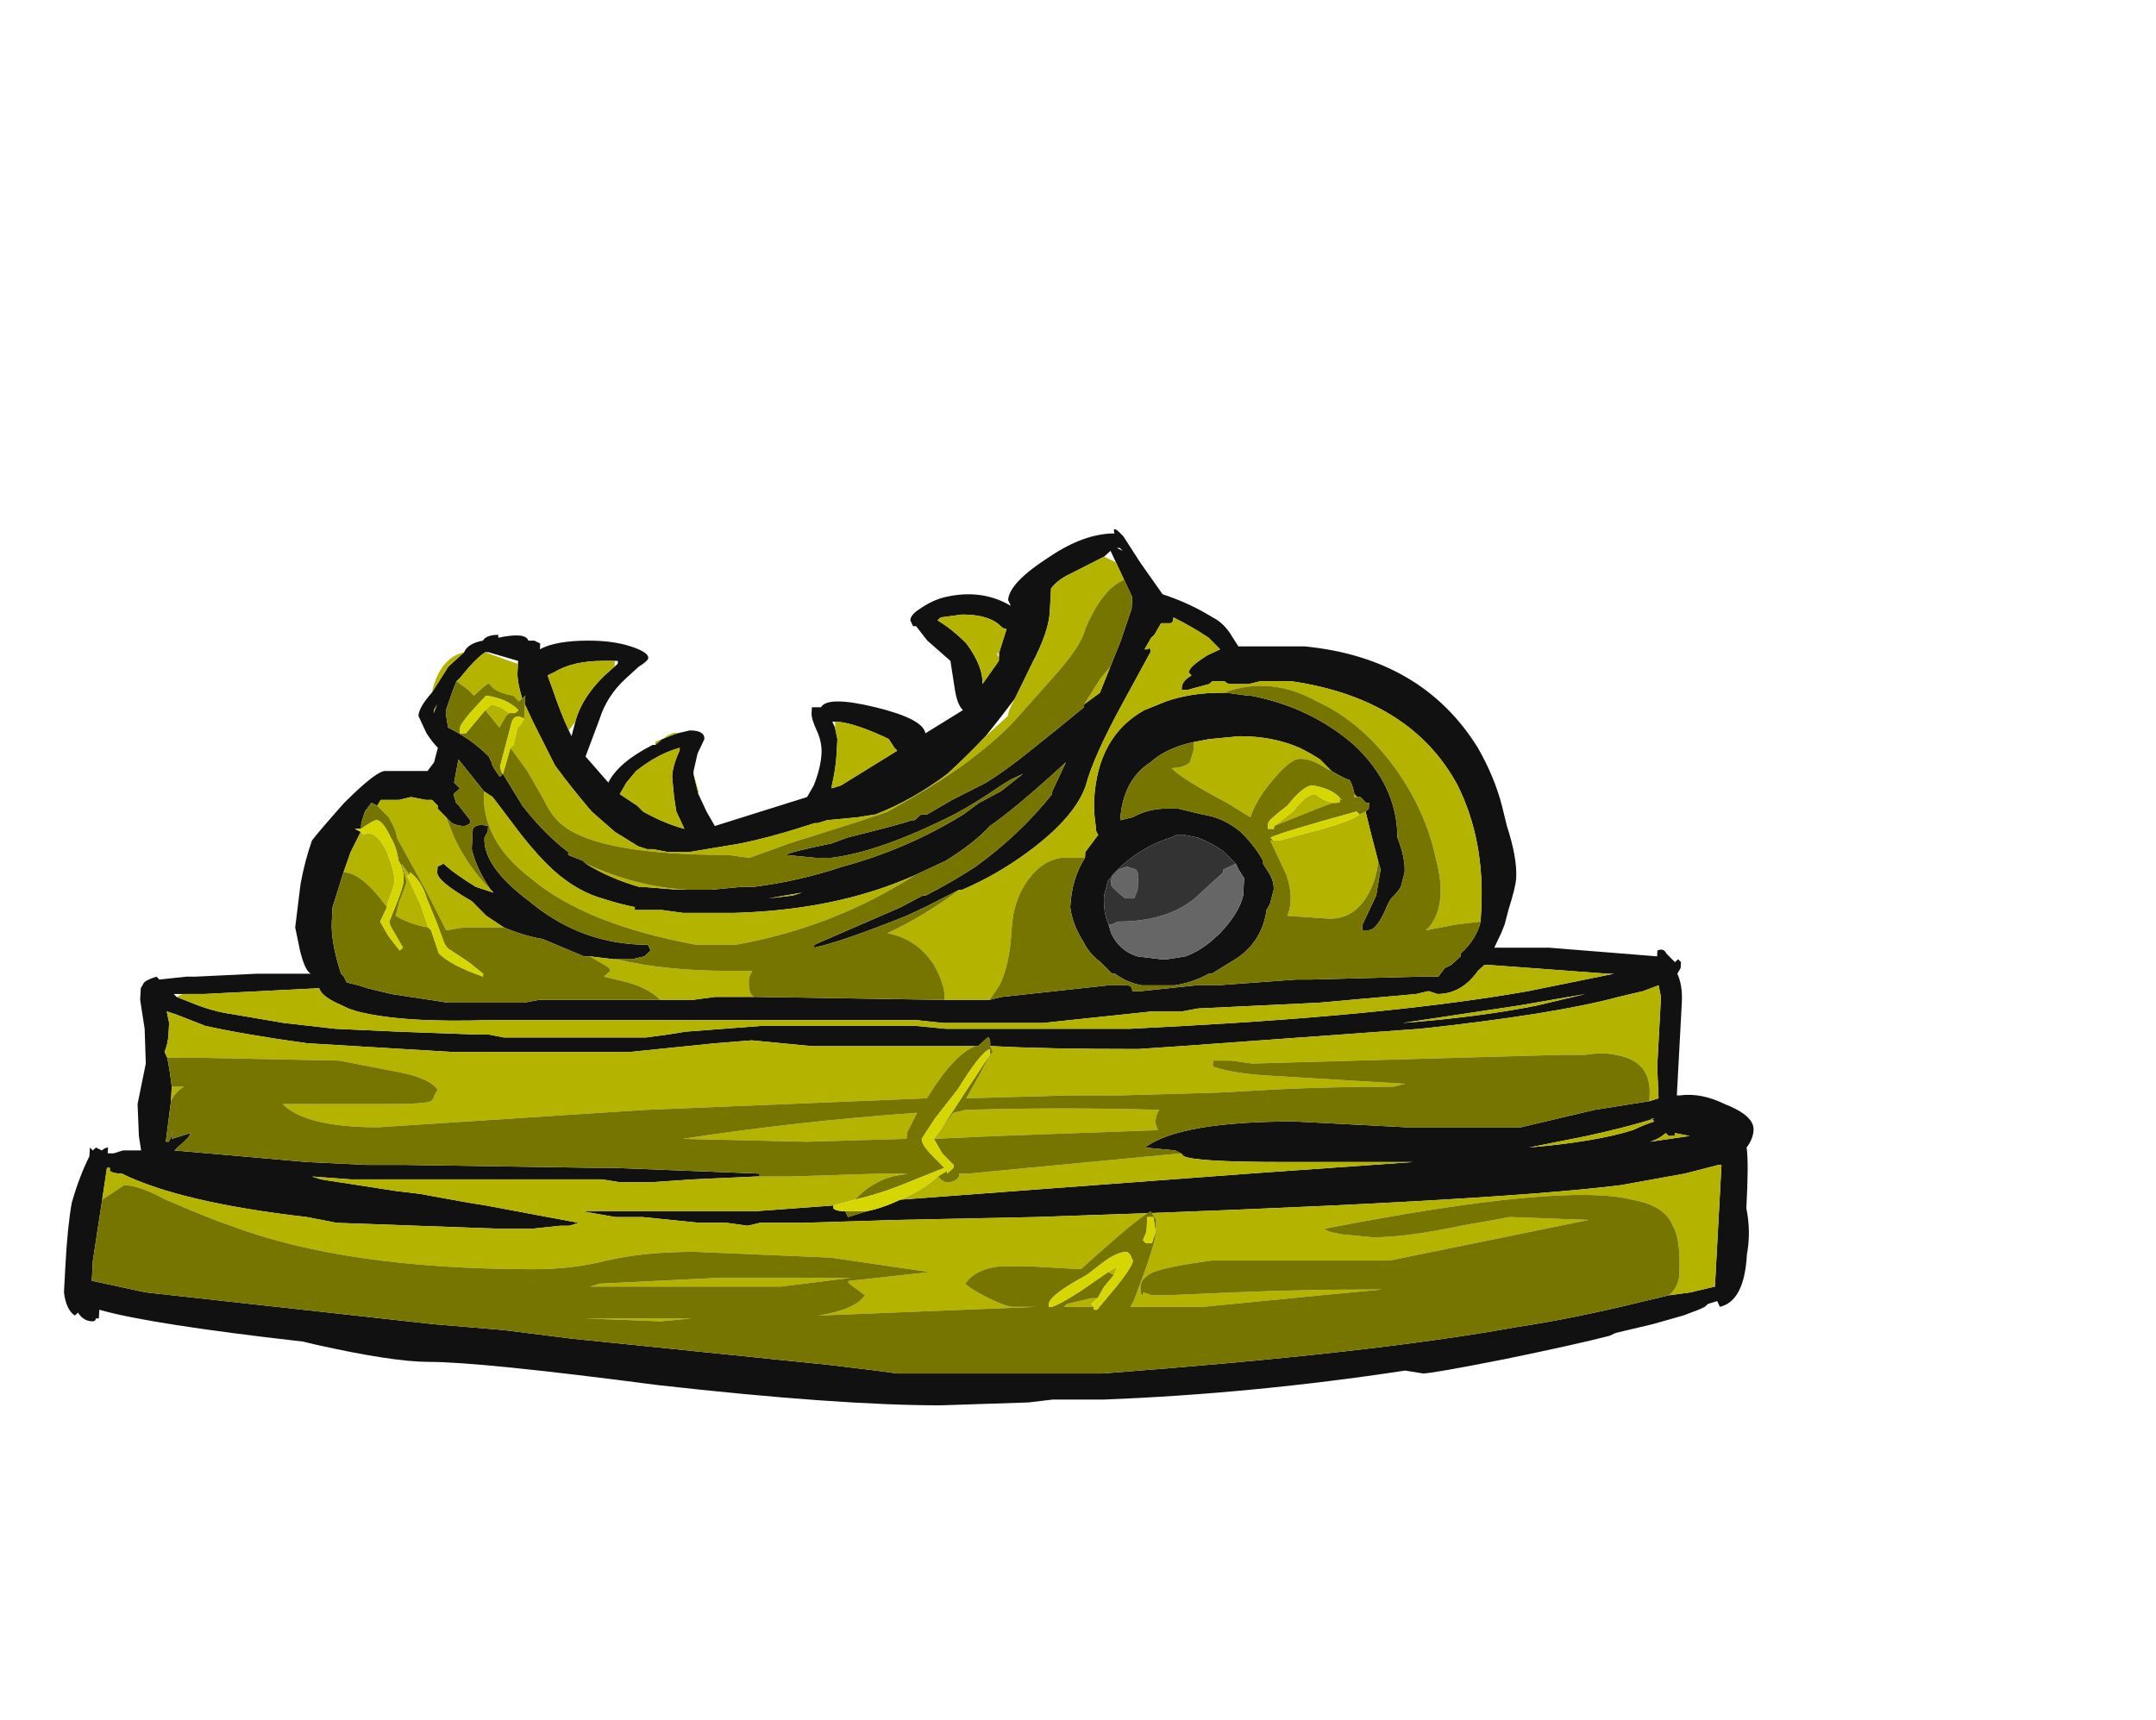 <?xml version="1.0" encoding="UTF-8" standalone="no"?>
<svg xmlns:ffdec="https://www.free-decompiler.com/flash" xmlns:xlink="http://www.w3.org/1999/xlink" ffdec:objectType="frame" height="100.6px" width="126.05px" xmlns="http://www.w3.org/2000/svg">
  <g transform="matrix(1.0, 0.0, 0.0, 1.0, 52.5, 74.2)">
    <use ffdec:characterId="42" ffdec:characterName="a_VigilFountain" height="105.7" transform="matrix(0.505, 0.0, -0.026, 0.484, -46.367, -43.173)" width="194.6" xlink:href="#sprite0"/>
  </g>
  <defs>
    <g id="sprite0" transform="matrix(1.0, 0.0, 0.0, 1.0, 96.95, 103.25)">
      <use ffdec:characterId="41" height="15.1" transform="matrix(7.0, 0.0, 0.0, 7.0, -96.95, -103.25)" width="27.8" xlink:href="#shape0"/>
    </g>
    <g id="shape0" transform="matrix(1.0, 0.0, 0.0, 1.0, 13.85, 14.75)">
      <path d="M2.9 -14.2 L2.8 -14.4 2.7 -14.3 2.15 -14.0 Q1.95 -13.9 1.85 -13.75 L1.85 -13.35 Q1.85 -13.0 1.6 -12.45 L1.35 -11.85 Q1.15 -11.55 0.9 -11.2 0.6 -10.85 0.3 -10.55 -0.25 -10.1 -0.85 -9.85 L-1.15 -9.8 -1.65 -9.75 -1.8 -9.7 -1.85 -9.7 -2.15 -9.6 Q-2.6 -9.45 -3.05 -9.35 L-3.9 -9.2 -4.25 -9.2 -4.5 -9.25 -4.6 -9.25 -4.75 -9.3 -5.15 -9.55 -5.55 -9.9 Q-5.9 -10.3 -6.2 -10.7 L-6.6 -11.45 -6.75 -11.75 -6.75 -11.9 -6.8 -11.85 Q-6.9 -12.15 -6.9 -12.3 L-6.9 -12.45 -6.9 -12.5 -7.4 -12.65 -7.45 -12.65 Q-7.6 -12.55 -7.85 -12.2 L-7.9 -12.15 -7.95 -12.0 -8.05 -11.65 -8.05 -11.6 -8.0 -11.35 Q-7.6 -11.15 -7.3 -10.85 L-7.25 -10.75 Q-7.25 -10.7 -7.1 -10.5 L-7.05 -10.55 -6.7 -10.0 Q-6.3 -9.5 -5.9 -9.2 L-5.9 -9.15 -5.65 -9.05 -5.6 -9.0 Q-5.2 -8.75 -4.7 -8.6 L-4.65 -8.6 -4.05 -8.55 -3.9 -8.55 -3.5 -8.55 -3.0 -8.6 -2.8 -8.6 Q-2.05 -8.7 -1.35 -8.95 -0.3 -9.25 0.6 -9.85 L0.85 -10.05 1.2 -10.25 1.55 -10.55 1.35 -10.45 1.2 -10.35 Q0.8 -10.05 0.45 -9.85 -0.75 -9.2 -1.55 -9.1 L-1.8 -9.1 -2.3 -9.15 Q-2.25 -9.2 -1.55 -9.35 L-1.3 -9.45 Q-0.35 -9.7 -0.25 -9.75 L-0.2 -9.75 -0.1 -9.85 0.0 -9.85 0.4 -10.1 0.95 -10.4 Q1.25 -10.6 1.65 -10.95 L2.05 -11.3 2.5 -11.7 2.5 -11.75 2.75 -11.95 2.9 -12.4 3.05 -12.85 3.2 -13.4 3.2 -13.6 3.05 -13.9 2.9 -14.2 M-3.8 -10.2 L-3.65 -9.9 -3.5 -9.65 -2.0 -10.15 -1.9 -10.35 Q-1.8 -10.65 -1.8 -10.9 -1.8 -11.1 -1.9 -11.3 -2.0 -11.5 -2.0 -11.6 L-2.0 -11.7 -1.85 -11.7 Q-1.75 -11.9 -0.95 -11.7 -0.15 -11.5 -0.1 -11.25 L0.5 -11.65 Q0.4 -11.75 0.35 -12.0 L0.25 -12.5 -0.15 -12.85 -0.35 -13.1 -0.4 -13.1 -0.45 -13.2 Q-0.45 -13.3 -0.3 -13.4 -0.1 -13.55 0.1 -13.6 0.7 -13.75 1.2 -13.45 L1.15 -13.55 Q1.15 -13.85 1.8 -14.3 2.35 -14.7 2.85 -14.7 2.8 -14.85 2.95 -14.7 L3.0 -14.65 3.3 -14.2 3.7 -13.65 Q4.15 -13.5 4.55 -13.25 4.75 -13.15 4.9 -12.9 L5.0 -12.75 6.1 -12.75 Q8.05 -12.55 9.05 -11.0 9.35 -10.5 9.5 -10.0 L9.6 -9.65 Q9.8 -9.1 9.8 -8.75 9.8 -8.6 9.7 -8.2 L9.65 -7.95 9.6 -7.8 9.5 -7.55 10.4 -7.55 12.2 -7.4 12.2 -7.5 Q12.3 -7.55 12.35 -7.45 L12.5 -7.3 12.55 -7.35 12.6 -7.3 12.6 -7.2 12.55 -7.1 Q12.65 -6.9 12.65 -6.6 L12.65 -5.0 12.7 -5.0 Q13.05 -5.05 13.45 -4.85 13.95 -4.65 13.95 -4.4 13.95 -4.25 13.85 -4.1 13.9 -3.85 13.9 -3.05 14.0 -2.65 13.95 -2.25 13.95 -1.45 13.55 -1.35 L13.5 -1.45 13.35 -1.4 13.3 -1.35 13.2 -1.3 12.95 -1.2 12.45 -1.05 11.85 -0.9 11.75 -0.85 Q11.2 -0.7 10.05 -0.45 8.85 -0.2 8.7 -0.2 L8.4 -0.25 Q5.9 0.15 3.45 0.25 L2.6 0.25 2.2 0.3 0.75 0.35 Q-0.95 0.35 -3.95 0.0 -6.9 -0.4 -7.75 -0.4 -8.35 -0.4 -9.65 -0.7 L-9.85 -0.75 Q-12.4 -1.05 -13.25 -1.3 L-13.25 -1.15 -13.3 -1.15 Q-13.3 -1.1 -13.35 -1.1 -13.5 -1.1 -13.6 -1.25 L-13.65 -1.2 Q-13.8 -1.3 -13.85 -1.6 L-13.85 -2.05 Q-13.85 -2.75 -13.8 -3.15 -13.7 -3.6 -13.55 -3.95 L-13.55 -4.1 -13.5 -4.05 -13.45 -4.1 -13.35 -4.05 Q-13.3 -4.1 -13.25 -4.1 L-13.25 -4.0 -13.15 -4.0 -13.0 -4.05 -12.7 -4.05 -12.75 -4.3 -12.8 -4.85 -12.7 -5.55 -12.75 -6.15 -12.85 -6.65 -12.85 -6.85 -12.8 -6.95 Q-12.75 -7.0 -12.6 -7.05 L-12.55 -7.0 -12.1 -7.05 -11.95 -7.05 -10.95 -7.1 -10.05 -7.1 Q-10.15 -7.15 -10.25 -7.5 L-10.35 -7.9 -10.3 -8.65 Q-10.25 -9.05 -10.15 -9.4 -10.05 -9.55 -9.65 -10.05 -9.15 -10.6 -9.0 -10.6 L-8.3 -10.6 -8.2 -10.75 -8.15 -11.0 Q-8.25 -11.1 -8.35 -11.25 L-8.5 -11.55 Q-8.5 -11.7 -8.3 -11.95 L-8.05 -12.4 -7.8 -12.65 Q-7.75 -12.8 -7.5 -12.85 -7.45 -12.95 -7.25 -12.95 L-7.25 -12.9 Q-6.8 -13.0 -6.75 -12.85 L-6.65 -12.85 -6.55 -12.8 -6.55 -12.7 Q-6.3 -12.85 -5.75 -12.85 -5.35 -12.85 -5.05 -12.75 -4.75 -12.65 -4.75 -12.55 -4.75 -12.5 -4.9 -12.4 L-5.1 -12.2 Q-5.4 -11.9 -5.5 -11.5 L-5.7 -10.85 -5.3 -10.4 Q-5.15 -10.75 -4.6 -11.05 L-4.55 -11.05 -4.55 -11.1 Q-4.35 -11.2 -4.2 -11.25 L-4.0 -11.3 Q-3.75 -11.3 -3.75 -11.15 L-3.85 -10.9 -3.9 -10.6 -3.9 -10.55 -3.8 -10.2 M2.9 -14.45 L3.0 -14.4 2.95 -14.45 2.9 -14.45 M9.25 -8.0 L9.25 -8.2 Q9.25 -9.4 8.75 -10.35 7.9 -11.85 5.9 -12.15 L5.4 -12.15 5.2 -12.1 4.9 -12.1 Q4.85 -12.1 4.8 -12.15 L4.6 -12.15 4.55 -12.1 4.2 -12.0 4.1 -12.0 4.1 -12.05 Q4.1 -12.15 4.25 -12.25 L4.2 -12.3 Q4.2 -12.4 4.5 -12.6 L4.7 -12.7 4.5 -12.9 Q4.2 -13.1 3.9 -13.25 3.9 -13.15 3.85 -13.15 L3.7 -13.15 3.6 -12.95 3.55 -12.9 3.45 -12.7 3.5 -12.7 Q3.55 -12.75 3.55 -12.65 L3.15 -11.8 Q2.7 -10.85 2.6 -10.35 2.45 -9.8 1.7 -9.2 1.2 -8.8 0.65 -8.55 L0.6 -8.55 0.05 -8.25 -0.25 -8.1 Q-1.3 -7.65 -1.75 -7.55 L-1.75 -7.6 -0.35 -8.25 0.0 -8.45 0.05 -8.45 Q0.5 -8.7 0.85 -8.95 1.55 -9.5 2.05 -10.2 L2.05 -10.25 2.25 -10.75 2.15 -10.65 Q1.45 -9.95 1.05 -9.65 0.8 -9.35 0.35 -9.05 L-0.15 -8.8 Q-1.4 -8.2 -3.1 -8.15 L-3.95 -8.15 -4.3 -8.2 -4.75 -8.2 -4.75 -8.25 Q-5.0 -8.3 -5.3 -8.4 -5.8 -8.55 -6.25 -9.0 -6.55 -9.3 -6.85 -9.7 L-7.2 -10.15 -7.35 -10.25 -7.8 -10.8 -7.85 -10.4 -7.75 -10.3 -7.85 -10.2 -7.8 -10.05 -7.75 -10.0 -7.55 -9.75 -7.55 -9.7 Q-7.6 -9.65 -7.65 -9.65 -7.75 -9.65 -7.85 -9.7 L-7.95 -9.8 -8.1 -9.95 -8.1 -10.0 -8.2 -10.1 -8.3 -10.1 -8.55 -10.15 -8.75 -10.1 -9.05 -10.1 -9.1 -10.0 -9.2 -10.05 -9.3 -9.9 -9.35 -9.7 -9.35 -9.6 -9.45 -9.6 -9.35 -9.55 -9.5 -9.2 -9.6 -8.85 -9.75 -8.25 -9.75 -8.0 Q-9.75 -7.65 -9.55 -7.1 L-9.5 -7.05 -9.45 -6.95 -9.25 -6.9 -9.1 -6.85 -8.7 -6.75 -7.75 -6.6 -6.5 -6.6 -6.25 -6.65 -4.25 -6.65 -3.7 -6.65 -3.35 -6.7 -2.65 -6.7 0.35 -6.65 0.45 -6.65 1.2 -6.65 1.4 -6.7 3.15 -6.9 3.45 -6.9 Q3.55 -6.9 3.55 -6.8 L3.7 -6.8 4.6 -6.9 4.95 -6.9 6.25 -7.0 6.5 -7.0 8.3 -7.05 8.6 -7.05 8.7 -7.2 8.8 -7.25 8.95 -7.4 8.95 -7.45 Q9.2 -7.7 9.25 -8.0 M2.65 -9.1 L2.65 -9.2 Q2.75 -9.35 2.85 -9.5 2.8 -9.55 2.8 -9.65 2.75 -9.9 2.75 -10.1 2.75 -11.2 3.5 -11.65 L3.85 -11.8 Q4.25 -11.95 4.75 -11.95 L4.85 -11.95 5.2 -11.9 5.25 -11.9 Q6.25 -11.7 7.0 -11.05 7.75 -10.35 7.8 -9.45 7.95 -9.1 7.95 -8.85 L7.9 -8.6 Q7.85 -8.5 7.75 -8.4 L7.7 -8.3 Q7.55 -7.85 7.4 -7.85 L7.3 -7.85 7.3 -7.95 7.5 -8.45 7.55 -8.9 7.5 -9.05 7.35 -9.55 7.25 -9.9 7.3 -9.95 7.3 -10.05 7.25 -10.05 7.15 -10.15 7.1 -10.15 7.05 -10.2 Q7.0 -10.4 6.95 -10.45 6.9 -10.45 6.65 -10.6 L6.45 -10.8 Q6.3 -10.9 6.1 -11.0 5.65 -11.2 5.1 -11.2 L4.6 -11.15 4.35 -11.1 Q3.9 -11.0 3.65 -10.75 3.5 -10.65 3.4 -10.5 3.2 -10.2 3.2 -9.75 L3.4 -9.8 Q3.65 -9.95 3.95 -9.95 L4.15 -9.95 4.55 -9.85 Q4.9 -9.8 5.2 -9.55 L5.25 -9.5 Q5.45 -9.3 5.6 -9.05 L5.6 -9.0 5.7 -8.85 Q5.8 -8.7 5.8 -8.55 L5.75 -8.3 5.7 -8.2 Q5.65 -7.6 5.15 -7.3 L4.85 -7.1 4.8 -7.1 Q4.55 -6.95 4.25 -6.9 L3.7 -6.9 Q3.45 -6.95 3.25 -7.1 L3.2 -7.1 3.0 -7.3 Q2.8 -7.45 2.7 -7.65 2.5 -7.95 2.45 -8.25 2.45 -8.75 2.65 -9.1 M11.4 -7.1 L9.45 -7.25 9.35 -7.25 9.25 -7.15 Q9.0 -6.75 8.6 -6.75 L8.45 -6.8 8.25 -6.75 6.65 -6.6 4.65 -6.5 4.4 -6.45 3.9 -6.45 2.1 -6.25 0.45 -6.25 0.0 -6.3 -7.05 -6.3 Q-8.5 -6.25 -9.25 -6.45 L-9.4 -6.5 -9.5 -6.55 Q-9.85 -6.7 -9.9 -6.85 L-11.8 -6.75 -12.15 -6.75 -12.3 -6.75 -12.25 -6.7 -12.0 -6.6 Q-11.65 -6.45 -11.3 -6.4 L-10.45 -6.25 -9.6 -6.15 -8.55 -6.1 -7.25 -6.05 -7.05 -6.05 -6.8 -6.0 -4.45 -6.0 -4.1 -6.05 -3.8 -6.1 -2.55 -6.2 0.0 -6.2 0.5 -6.15 3.55 -6.15 4.45 -6.2 Q7.95 -6.4 10.1 -6.8 L11.5 -7.1 11.4 -7.1 M1.05 -12.6 L1.05 -12.65 1.15 -13.05 Q1.1 -13.05 1.05 -13.1 0.85 -13.3 0.4 -13.3 L0.05 -13.25 0.0 -13.2 Q0.25 -13.05 0.5 -12.8 0.8 -12.4 0.8 -12.1 L1.05 -12.5 1.05 -12.55 1.05 -12.6 M-7.15 -8.55 Q-7.4 -8.9 -7.5 -9.25 L-7.5 -9.6 Q-7.45 -9.7 -7.25 -9.65 L-7.25 -9.55 -7.3 -9.45 Q-7.3 -8.95 -6.5 -8.35 -5.6 -7.6 -4.5 -7.6 L-4.45 -7.5 -4.55 -7.4 -4.75 -7.35 -5.0 -7.35 -5.05 -7.35 -5.45 -7.4 -5.55 -7.4 -6.25 -7.7 Q-6.55 -7.75 -6.9 -7.9 L-7.2 -8.1 -7.45 -8.35 Q-8.05 -8.7 -8.05 -8.85 L-8.05 -8.95 -7.95 -9.0 Q-7.8 -8.85 -7.4 -8.6 L-7.1 -8.5 -7.15 -8.55 M5.15 -9.0 L4.95 -9.2 Q4.75 -9.35 4.5 -9.45 L4.25 -9.5 4.15 -9.5 4.05 -9.45 Q3.6 -9.3 3.25 -8.95 3.15 -8.85 3.05 -8.7 L3.0 -8.45 Q3.0 -8.15 3.1 -7.95 L3.15 -7.8 Q3.3 -7.5 3.6 -7.4 L4.0 -7.35 4.1 -7.35 4.4 -7.4 Q4.65 -7.5 4.85 -7.7 L4.95 -7.8 Q5.25 -8.15 5.3 -8.45 L5.3 -8.75 5.2 -8.9 5.15 -9.0 M12.2 -4.9 L12.35 -4.95 12.3 -5.5 12.3 -6.4 12.3 -6.5 12.3 -6.7 12.25 -6.9 12.0 -6.8 11.6 -6.7 Q10.55 -6.4 8.35 -6.15 L4.4 -5.85 3.7 -5.8 Q2.15 -5.8 1.3 -5.85 L1.25 -5.85 Q1.25 -6.0 1.2 -6.0 L1.05 -5.85 1.0 -5.85 -1.7 -5.85 -2.7 -5.95 -3.3 -5.9 -4.7 -5.75 -7.65 -5.75 -10.05 -5.9 Q-11.1 -6.05 -11.75 -6.2 L-12.25 -6.4 -12.4 -6.45 -12.35 -6.25 -12.35 -6.05 Q-12.35 -5.9 -12.4 -5.75 L-12.35 -5.65 Q-12.3 -5.45 -12.25 -5.15 L-12.25 -4.9 -12.3 -4.2 -12.25 -4.2 Q-12.2 -4.3 -12.2 -4.4 L-12.2 -4.25 -11.9 -4.35 Q-11.9 -4.3 -12.0 -4.2 L-12.15 -4.05 -9.95 -3.85 -8.95 -3.8 -8.3 -3.8 -5.2 -3.75 -4.9 -3.75 -2.45 -3.65 -2.45 -3.6 -2.5 -3.6 -3.55 -3.55 -4.25 -3.5 -4.75 -3.5 -5.05 -3.55 -9.2 -3.55 -9.85 -3.6 -9.7 -3.55 -8.45 -3.35 -8.05 -3.3 -7.25 -3.15 -6.95 -3.1 -5.4 -2.8 -5.55 -2.75 -5.7 -2.75 -6.15 -2.7 -6.75 -2.7 -9.4 -2.8 -9.9 -2.9 Q-12.0 -3.15 -13.0 -3.65 -13.15 -3.65 -13.2 -3.7 L-13.2 -3.75 -13.25 -3.75 -13.3 -3.2 -13.4 -2.15 -13.4 -1.8 -12.5 -1.6 -7.7 -1.05 -6.55 -0.95 -5.4 -0.8 -1.15 -0.35 -0.35 -0.25 0.0 -0.2 3.4 -0.2 Q7.85 -0.55 10.2 -1.0 11.15 -1.15 12.3 -1.45 L12.7 -1.55 13.05 -1.6 13.45 -1.7 13.45 -3.8 13.4 -3.8 12.85 -3.65 11.8 -3.45 Q9.5 -3.15 2.15 -2.9 L-0.15 -2.85 -1.7 -2.8 -2.4 -2.8 -2.6 -2.75 -2.95 -2.8 -3.4 -2.8 -4.35 -2.9 -4.8 -2.9 -5.35 -3.0 -2.5 -3.0 -1.2 -3.1 -1.2 -3.05 Q-1.15 -3.0 -1.0 -3.0 L-0.95 -2.9 -0.65 -3.0 Q-0.4 -3.05 -0.1 -3.2 L2.45 -3.4 5.65 -3.65 8.35 -3.85 7.3 -3.85 Q6.75 -3.85 6.2 -3.85 4.75 -3.85 4.55 -3.95 L4.5 -4.0 4.4 -4.05 3.9 -4.1 Q4.45 -4.55 6.35 -4.55 L8.2 -4.45 Q9.35 -4.45 10.1 -4.45 L11.3 -4.75 12.2 -4.9 M9.95 -6.55 L8.05 -6.25 Q9.3 -6.35 10.25 -6.55 L11.05 -6.75 9.95 -6.55 M10.25 -4.1 Q11.35 -4.2 11.95 -4.4 12.15 -4.5 12.3 -4.55 L12.25 -4.6 12.3 -4.6 Q11.85 -4.45 11.2 -4.3 L10.25 -4.1 M12.95 -4.3 L12.9 -4.3 12.65 -4.35 12.65 -4.3 12.55 -4.3 12.5 -4.35 Q12.4 -4.25 12.25 -4.2 L12.9 -4.3 12.95 -4.3 M-1.6 -11.35 L-1.55 -11.15 -1.55 -10.9 Q-1.55 -10.65 -1.6 -10.35 L-1.6 -10.3 -1.45 -10.35 -0.55 -10.95 -0.6 -11.0 -0.7 -11.15 -0.8 -11.2 Q-1.35 -11.45 -1.6 -11.45 L-1.65 -11.45 -1.6 -11.35 M-5.3 -12.4 L-5.25 -12.45 -5.25 -12.5 -5.3 -12.5 -5.5 -12.5 Q-6.0 -12.5 -6.3 -12.3 L-6.4 -12.25 -6.3 -12.0 Q-6.15 -11.6 -6.0 -11.3 L-5.95 -11.2 -5.9 -11.45 Q-5.8 -11.95 -5.3 -12.4 M-4.15 -11.0 Q-4.5 -10.9 -4.85 -10.6 L-5.0 -10.4 -5.1 -10.2 Q-4.95 -10.1 -4.8 -10.0 L-4.7 -9.9 Q-4.35 -9.7 -4.0 -9.6 L-4.15 -9.9 -4.2 -10.15 -4.25 -10.5 Q-4.25 -10.7 -4.15 -10.95 L-4.15 -11.0 M-2.0 -8.5 L-2.55 -8.4 -2.15 -8.45 -2.0 -8.5 M-8.2 -11.75 L-8.25 -11.65 -8.25 -11.6 -8.2 -11.75" fill="#111111" fill-rule="evenodd" stroke="none"/>
      <path d="M3.1 -7.95 L3.15 -7.95 3.25 -8.0 Q4.15 -8.0 4.6 -8.5 L4.95 -8.85 4.95 -8.9 5.15 -9.0 5.2 -8.9 5.3 -8.75 5.3 -8.45 Q5.25 -8.15 4.95 -7.8 L4.85 -7.7 Q4.65 -7.5 4.4 -7.4 L4.1 -7.35 4.0 -7.35 3.6 -7.4 Q3.3 -7.5 3.15 -7.8 L3.1 -7.95 M3.5 -8.9 Q3.55 -8.85 3.55 -8.75 L3.55 -8.55 3.5 -8.4 3.35 -8.4 Q3.1 -8.6 3.1 -8.65 3.1 -8.8 3.15 -8.85 3.2 -8.9 3.35 -8.95 L3.5 -8.9" fill="#666666" fill-rule="evenodd" stroke="none"/>
      <path d="M5.15 -9.0 L4.95 -8.9 4.95 -8.85 4.6 -8.5 Q4.15 -8.0 3.25 -8.0 L3.15 -7.95 3.1 -7.95 Q3.0 -8.15 3.0 -8.45 L3.05 -8.7 Q3.15 -8.85 3.25 -8.95 3.6 -9.3 4.05 -9.45 L4.15 -9.5 4.25 -9.5 4.5 -9.45 Q4.75 -9.35 4.95 -9.2 L5.15 -9.0 M3.5 -8.9 L3.35 -8.95 Q3.2 -8.9 3.15 -8.85 3.1 -8.8 3.1 -8.65 3.1 -8.6 3.35 -8.4 L3.5 -8.4 3.55 -8.55 3.55 -8.75 Q3.55 -8.85 3.5 -8.9" fill="#333333" fill-rule="evenodd" stroke="none"/>
      <path d="M2.7 -14.3 L2.9 -14.2 3.05 -13.9 Q2.7 -13.75 2.45 -13.05 2.4 -12.75 1.95 -12.2 L1.35 -11.45 Q1.05 -11.1 0.55 -10.7 0.1 -10.35 -0.65 -9.9 -0.75 -9.85 -2.25 -9.35 L-2.9 -9.1 -3.25 -9.15 Q-5.35 -9.15 -6.0 -9.65 -6.2 -9.8 -6.35 -10.1 L-6.65 -10.6 -6.95 -11.0 -6.9 -11.05 -6.85 -11.35 -6.8 -11.4 -6.75 -11.5 -6.75 -11.75 -6.6 -11.45 -6.2 -10.7 Q-5.9 -10.3 -5.55 -9.9 L-5.15 -9.55 -4.75 -9.3 -4.6 -9.25 -4.5 -9.25 -4.25 -9.2 -3.9 -9.2 -3.05 -9.35 Q-2.6 -9.45 -2.15 -9.6 L-1.85 -9.7 -1.8 -9.7 -1.65 -9.75 -1.15 -9.8 -0.85 -9.85 Q-0.25 -10.1 0.3 -10.55 0.6 -10.85 0.9 -11.2 L1.25 -11.55 Q1.25 -11.65 1.35 -11.85 L1.6 -12.45 Q1.85 -13.0 1.85 -13.35 L1.85 -13.75 Q1.95 -13.9 2.15 -14.0 L2.7 -14.3 M2.9 -12.4 L2.75 -11.95 2.5 -11.75 2.75 -12.2 2.9 -12.4 M-3.9 -8.55 L-4.05 -8.55 -4.65 -8.6 -4.7 -8.6 Q-5.2 -8.75 -5.6 -9.0 -4.75 -8.6 -3.9 -8.55 M-7.9 -12.15 L-7.85 -12.2 Q-7.6 -12.55 -7.45 -12.65 L-7.05 -12.5 -6.9 -12.45 -6.9 -12.3 Q-6.9 -12.15 -6.8 -11.85 L-6.85 -11.8 -6.95 -11.9 Q-7.25 -11.95 -7.35 -12.1 -7.35 -12.15 -7.5 -12.0 L-7.6 -11.9 -7.7 -12.0 -7.9 -12.15 M-8.3 -11.95 Q-8.2 -12.55 -7.8 -12.65 L-8.05 -12.4 -8.3 -11.95 M-4.55 -11.05 Q-4.3 -11.3 -4.2 -11.25 -4.35 -11.2 -4.55 -11.1 L-4.55 -11.05 M-3.9 -10.55 L-3.8 -10.25 -3.8 -10.2 -3.9 -10.55 M9.25 -8.0 L8.85 -7.95 8.35 -7.85 8.4 -7.9 Q8.7 -8.3 8.45 -9.1 8.25 -9.9 7.7 -10.65 7.1 -11.45 6.35 -11.8 5.55 -12.25 4.8 -11.95 L4.85 -11.95 4.75 -11.95 Q4.25 -11.95 3.85 -11.8 L3.5 -11.65 Q2.75 -11.2 2.75 -10.1 2.75 -9.9 2.8 -9.65 2.8 -9.55 2.85 -9.5 2.75 -9.35 2.65 -9.2 L2.65 -9.1 2.25 -9.1 Q1.95 -9.05 1.75 -8.75 1.5 -8.4 1.5 -7.85 1.5 -7.25 1.35 -6.9 L1.2 -6.65 0.45 -6.65 0.45 -6.7 Q0.45 -6.9 0.25 -7.25 -0.05 -7.7 -0.55 -7.8 0.05 -8.1 0.6 -8.55 L0.65 -8.55 Q1.2 -8.8 1.7 -9.2 2.45 -9.8 2.6 -10.35 2.7 -10.85 3.15 -11.8 L3.55 -12.65 Q3.55 -12.75 3.5 -12.7 L3.45 -12.7 3.55 -12.9 3.6 -12.95 3.7 -13.15 3.85 -13.15 Q3.9 -13.15 3.9 -13.25 4.2 -13.1 4.5 -12.9 L4.7 -12.7 4.5 -12.6 Q4.2 -12.4 4.2 -12.3 L4.25 -12.25 Q4.1 -12.15 4.1 -12.05 L4.1 -12.0 4.2 -12.0 4.55 -12.1 4.6 -12.15 4.8 -12.15 Q4.85 -12.1 4.9 -12.1 L5.2 -12.1 5.4 -12.15 5.9 -12.15 Q7.9 -11.85 8.75 -10.35 9.25 -9.4 9.25 -8.2 L9.25 -8.0 M7.5 -9.05 Q7.5 -8.8 7.4 -8.55 7.2 -8.05 6.75 -8.05 L6.05 -8.1 Q6.15 -8.4 6.0 -8.8 L5.7 -9.4 5.75 -9.4 5.85 -9.4 6.55 -9.6 Q7.05 -9.75 7.15 -9.85 L7.25 -9.9 7.35 -9.55 7.5 -9.05 M7.1 -10.15 L7.05 -10.15 7.05 -10.2 7.1 -10.15 M6.65 -10.6 L6.55 -10.65 Q6.25 -10.85 6.05 -10.8 5.85 -10.7 5.55 -10.25 5.4 -10.0 5.35 -9.8 L4.95 -10.05 Q4.2 -10.45 4.0 -10.65 4.2 -10.65 4.3 -10.75 L4.35 -10.95 4.35 -11.1 4.6 -11.15 5.1 -11.2 Q5.65 -11.2 6.1 -11.0 6.3 -10.9 6.45 -10.8 L6.65 -10.6 M6.8 -10.1 L6.8 -10.15 6.85 -10.1 6.8 -10.1 M5.75 -9.65 L6.05 -9.9 Q6.25 -10.2 6.4 -10.2 L6.55 -10.1 6.7 -10.05 6.45 -9.95 5.75 -9.65 M-12.15 -6.75 L-11.8 -6.75 -9.9 -6.85 Q-9.85 -6.7 -9.5 -6.55 L-9.4 -6.5 -9.25 -6.45 Q-8.5 -6.25 -7.05 -6.3 L0.0 -6.3 0.45 -6.25 2.1 -6.25 3.9 -6.45 4.4 -6.45 4.65 -6.5 6.65 -6.6 8.25 -6.75 8.45 -6.8 8.6 -6.75 Q9.0 -6.75 9.25 -7.15 L9.35 -7.25 9.45 -7.25 11.4 -7.1 11.5 -7.1 10.1 -6.8 Q7.95 -6.4 4.45 -6.2 L3.55 -6.15 0.5 -6.15 0.0 -6.2 -2.55 -6.2 -3.8 -6.1 -4.1 -6.05 -4.45 -6.0 -6.8 -6.0 -7.05 -6.05 -7.25 -6.05 -8.55 -6.1 -9.6 -6.15 -10.45 -6.25 -11.3 -6.4 Q-11.65 -6.45 -12.0 -6.6 L-12.25 -6.7 -12.15 -6.75 M1.05 -12.55 L1.05 -12.5 0.8 -12.1 Q0.8 -12.4 0.5 -12.8 0.25 -13.05 0.0 -13.2 L0.05 -13.25 0.4 -13.3 Q0.85 -13.3 1.05 -13.1 1.1 -13.05 1.15 -13.05 L1.05 -12.65 1.05 -12.6 1.0 -12.65 1.05 -12.55 M-0.15 -8.8 Q-1.45 -7.9 -3.05 -7.6 L-3.7 -7.6 Q-5.55 -7.95 -6.5 -8.75 -7.35 -9.4 -7.35 -10.25 L-7.2 -10.15 -6.85 -9.7 Q-6.55 -9.3 -6.25 -9.0 -5.8 -8.55 -5.3 -8.4 -5.0 -8.3 -4.75 -8.25 L-4.75 -8.2 -4.3 -8.2 -3.95 -8.15 -3.1 -8.15 Q-1.4 -8.2 -0.15 -8.8 M-7.95 -9.8 L-7.8 -9.45 Q-7.55 -8.95 -7.15 -8.55 L-7.1 -8.5 -7.4 -8.6 Q-7.8 -8.85 -7.95 -9.0 L-8.05 -8.95 -8.05 -8.85 Q-8.05 -8.7 -7.45 -8.35 L-7.2 -8.1 -6.9 -7.9 -7.55 -7.9 -7.85 -7.85 -8.2 -8.5 -8.75 -9.45 Q-8.75 -9.55 -8.9 -9.8 L-9.1 -10.0 -9.05 -10.1 -8.75 -10.1 -8.55 -10.15 -8.3 -10.1 -8.2 -10.1 -8.1 -10.0 -8.1 -9.95 -7.95 -9.8 M-5.0 -7.35 Q-4.2 -7.15 -3.15 -7.15 L-2.75 -7.15 Q-2.8 -7.05 -2.8 -7.0 -2.8 -6.75 -2.7 -6.7 L-2.65 -6.7 -3.35 -6.7 -3.7 -6.65 -4.25 -6.65 Q-4.45 -6.85 -4.8 -6.95 L-5.2 -7.05 -5.1 -7.15 Q-5.1 -7.2 -5.2 -7.25 L-5.45 -7.4 -5.05 -7.35 -5.0 -7.35 M12.2 -4.9 L12.2 -5.0 Q12.2 -5.6 11.6 -5.7 11.4 -5.75 11.1 -5.7 L10.7 -5.7 5.6 -5.55 5.25 -5.6 4.95 -5.6 4.95 -5.5 Q5.2 -5.4 5.75 -5.35 L8.15 -5.2 7.95 -5.15 Q6.9 -5.15 5.95 -5.1 L5.1 -5.05 3.45 -5.0 2.6 -5.0 0.9 -4.95 Q1.15 -5.45 1.25 -5.7 L1.3 -5.75 1.25 -5.85 1.3 -5.85 Q2.15 -5.8 3.7 -5.8 L4.4 -5.85 8.35 -6.15 Q10.55 -6.4 11.6 -6.7 L12.0 -6.8 12.25 -6.9 12.3 -6.7 12.3 -6.5 12.3 -6.4 12.3 -5.5 12.35 -4.95 12.2 -4.9 M0.5 -4.4 L0.7 -4.7 0.9 -4.75 Q2.55 -4.8 4.1 -4.75 4.05 -4.65 4.05 -4.55 4.05 -4.5 4.1 -4.4 L1.45 -4.3 0.4 -4.25 0.5 -4.4 M0.5 -3.6 Q0.6 -3.5 0.65 -3.5 0.8 -3.5 0.85 -3.6 L0.85 -3.65 1.0 -3.65 4.5 -4.0 4.55 -3.95 Q4.75 -3.85 6.2 -3.85 6.75 -3.85 7.3 -3.85 L8.35 -3.85 5.65 -3.65 2.45 -3.4 -0.1 -3.2 0.1 -3.3 Q0.35 -3.45 0.5 -3.6 M-12.35 -5.65 L-12.4 -5.75 Q-12.35 -5.9 -12.35 -6.05 L-12.35 -6.25 -12.4 -6.45 -12.25 -6.4 -11.75 -6.2 Q-11.1 -6.05 -10.05 -5.9 L-7.65 -5.75 -4.7 -5.75 -3.3 -5.9 -2.7 -5.95 -1.7 -5.85 1.0 -5.85 Q0.65 -5.7 0.25 -4.95 L-4.4 -4.75 -8.8 -4.45 Q-10.0 -4.45 -10.4 -4.85 -9.75 -4.85 -8.7 -4.85 -8.05 -4.85 -7.95 -4.9 -7.9 -4.95 -7.9 -5.0 L-7.85 -5.1 Q-8.0 -5.3 -8.5 -5.4 L-9.5 -5.6 -11.8 -5.65 -12.35 -5.65 M12.7 -1.55 Q12.85 -1.7 12.85 -1.9 12.85 -2.5 12.7 -2.75 12.55 -3.1 12.0 -3.2 10.85 -3.5 6.95 -2.7 6.95 -2.65 7.25 -2.6 L7.75 -2.55 Q8.3 -2.55 9.2 -2.75 L10.0 -2.9 11.3 -2.85 8.05 -2.15 5.1 -2.15 Q4.4 -2.05 4.15 -1.95 3.95 -1.85 3.95 -1.7 3.95 -1.55 4.0 -1.55 L4.0 -1.6 4.15 -1.55 4.4 -1.55 5.5 -1.6 Q6.65 -1.65 7.95 -1.65 L6.95 -1.55 5.0 -1.35 3.8 -1.35 3.85 -1.45 Q4.15 -2.4 4.15 -2.6 L4.15 -2.85 4.05 -3.0 Q3.8 -2.85 2.95 -2.0 L2.1 -2.05 1.6 -2.05 Q1.2 -2.0 1.05 -1.75 1.15 -1.65 1.45 -1.5 1.75 -1.35 1.85 -1.35 L2.25 -1.35 -1.35 -1.2 Q-0.75 -1.3 -0.6 -1.55 L-0.8 -1.7 Q-0.95 -1.8 -0.85 -1.8 L0.45 -1.95 -1.2 -2.2 -3.45 -2.3 Q-4.3 -2.3 -4.9 -2.15 -5.45 -2.0 -6.1 -2.0 -9.2 -2.0 -11.15 -2.75 -11.45 -2.85 -12.25 -3.2 -12.7 -3.45 -12.95 -3.45 L-13.3 -3.2 -13.25 -3.75 -13.2 -3.75 -13.2 -3.7 Q-13.15 -3.65 -13.0 -3.65 -12.0 -3.15 -9.9 -2.9 L-9.4 -2.8 -6.75 -2.7 -6.15 -2.7 -5.7 -2.75 -5.55 -2.75 -5.4 -2.8 -6.95 -3.1 -7.25 -3.15 -8.05 -3.3 -8.45 -3.35 -9.7 -3.55 -9.85 -3.6 -9.2 -3.55 -5.05 -3.55 -4.75 -3.5 -4.25 -3.5 -3.55 -3.55 -2.5 -3.6 -1.95 -3.6 -0.45 -3.65 0.0 -3.65 -0.25 -3.6 Q-0.6 -3.5 -0.85 -3.2 L-1.2 -3.1 -2.5 -3.0 -5.35 -3.0 -4.8 -2.9 -4.35 -2.9 -3.4 -2.8 -2.95 -2.8 -2.6 -2.75 -2.4 -2.8 -1.7 -2.8 -0.15 -2.85 2.15 -2.9 Q9.5 -3.15 11.8 -3.45 L12.85 -3.65 13.4 -3.8 13.45 -3.8 13.45 -1.7 13.05 -1.6 12.7 -1.55 M3.2 -1.35 L2.7 -1.35 2.75 -1.4 3.15 -1.5 3.25 -1.5 3.15 -1.4 3.2 -1.35 M3.5 -1.9 L3.4 -1.95 3.55 -2.05 3.5 -1.9 M10.25 -4.1 L11.2 -4.3 Q11.85 -4.45 12.3 -4.6 L12.25 -4.6 12.3 -4.55 Q12.15 -4.5 11.95 -4.4 11.35 -4.2 10.25 -4.1 M9.95 -6.55 L11.05 -6.75 10.25 -6.55 Q9.3 -6.35 8.05 -6.25 L9.95 -6.55 M12.95 -4.3 L12.9 -4.3 12.25 -4.2 Q12.4 -4.25 12.5 -4.35 L12.55 -4.3 12.65 -4.3 12.65 -4.35 12.9 -4.3 12.95 -4.3 M-12.25 -5.15 L-12.05 -5.15 Q-12.2 -5.05 -12.25 -4.9 L-12.25 -5.15 M-1.6 -11.45 Q-1.35 -11.45 -0.8 -11.2 L-0.7 -11.15 -0.6 -11.0 -0.55 -10.95 -1.45 -10.35 -1.6 -10.3 -1.6 -10.35 Q-1.55 -10.65 -1.55 -10.9 L-1.55 -11.15 -1.6 -11.35 -1.6 -11.45 M-5.3 -12.5 L-5.3 -12.4 Q-5.8 -11.95 -5.9 -11.45 L-6.0 -11.3 Q-6.15 -11.6 -6.3 -12.0 L-6.4 -12.25 -6.3 -12.3 Q-6.0 -12.5 -5.5 -12.5 L-5.3 -12.5 M-4.15 -11.0 L-4.15 -10.95 Q-4.25 -10.7 -4.25 -10.5 L-4.2 -10.15 -4.15 -9.9 -4.0 -9.6 Q-4.35 -9.7 -4.7 -9.9 L-4.8 -10.0 Q-4.95 -10.1 -5.1 -10.2 L-5.0 -10.4 -4.85 -10.6 Q-4.5 -10.9 -4.15 -11.0 M-8.85 -8.25 Q-9.3 -8.85 -9.6 -8.85 L-9.5 -9.2 -9.35 -9.55 -9.3 -9.5 Q-9.1 -9.6 -8.9 -9.2 -8.75 -8.85 -8.75 -8.7 -8.75 -8.6 -8.85 -8.3 L-8.85 -8.25 M-2.0 -8.5 L-2.15 -8.45 -2.55 -8.4 -2.0 -8.5 M-7.0 -11.6 L-7.05 -11.55 -7.15 -11.35 -7.4 -11.65 -7.3 -11.75 -7.15 -11.7 -7.0 -11.6 M-8.2 -11.75 L-8.25 -11.6 -8.25 -11.65 -8.2 -11.75 M-8.15 -7.9 Q-8.45 -7.95 -8.7 -8.1 L-8.65 -8.35 -8.6 -8.5 Q-8.55 -8.65 -8.55 -8.7 L-8.65 -9.0 -8.5 -8.8 -8.55 -8.8 -8.3 -8.3 -8.15 -7.9 M-3.45 -1.15 L-3.95 -1.1 -5.2 -1.15 -3.45 -1.15 M-5.15 -1.7 L-5.0 -1.75 -3.05 -1.85 -0.85 -1.85 -2.0 -1.7 -5.15 -1.7 M-0.05 -4.35 L-0.05 -4.25 -1.7 -4.2 -3.75 -4.25 Q-1.9 -4.55 0.1 -4.7 L-0.05 -4.35" fill="#b3b300" fill-rule="evenodd" stroke="none"/>
      <path d="M3.05 -13.9 L3.2 -13.6 3.2 -13.4 3.05 -12.85 2.9 -12.4 2.75 -12.2 2.5 -11.75 2.5 -11.7 2.05 -11.3 1.65 -10.95 Q1.25 -10.6 0.95 -10.4 L0.4 -10.1 0.0 -9.85 -0.1 -9.85 -0.2 -9.75 -0.25 -9.75 Q-0.35 -9.7 -1.3 -9.45 L-1.55 -9.35 Q-2.25 -9.2 -2.3 -9.15 L-1.8 -9.1 -1.55 -9.1 Q-0.75 -9.2 0.45 -9.85 0.8 -10.05 1.2 -10.35 L1.35 -10.45 1.55 -10.55 1.2 -10.25 0.85 -10.05 0.6 -9.85 Q-0.3 -9.25 -1.35 -8.95 -2.05 -8.7 -2.8 -8.6 L-3.0 -8.6 -3.5 -8.55 -3.9 -8.55 Q-4.75 -8.6 -5.6 -9.0 L-5.65 -9.05 -5.9 -9.15 -5.9 -9.2 Q-6.3 -9.5 -6.7 -10.0 L-7.05 -10.55 -7.1 -10.5 Q-7.25 -10.7 -7.25 -10.75 L-7.3 -10.85 Q-7.6 -11.15 -8.0 -11.35 L-8.05 -11.6 -8.05 -11.65 -7.95 -12.0 -7.9 -12.15 -7.7 -12.0 -7.6 -11.9 -7.5 -12.0 Q-7.35 -12.15 -7.35 -12.1 -7.25 -11.95 -6.95 -11.9 L-6.85 -11.8 -6.8 -11.85 -6.75 -11.9 -6.75 -11.75 -6.75 -11.5 Q-6.9 -11.6 -6.95 -11.45 L-7.1 -10.7 Q-7.1 -10.6 -7.05 -10.55 L-6.95 -11.0 -6.65 -10.6 -6.35 -10.1 Q-6.2 -9.8 -6.0 -9.65 -5.35 -9.15 -3.25 -9.15 L-2.9 -9.1 -2.25 -9.35 Q-0.75 -9.85 -0.65 -9.9 0.1 -10.35 0.55 -10.7 1.05 -11.1 1.35 -11.45 L1.95 -12.2 Q2.4 -12.75 2.45 -13.05 2.7 -13.75 3.05 -13.9 M4.85 -11.95 L4.8 -11.95 Q5.55 -12.25 6.35 -11.8 7.1 -11.45 7.7 -10.65 8.25 -9.9 8.45 -9.1 8.7 -8.3 8.4 -7.9 L8.35 -7.85 8.85 -7.95 9.25 -8.0 Q9.2 -7.7 8.95 -7.45 L8.95 -7.4 8.8 -7.25 8.7 -7.2 8.6 -7.05 8.3 -7.05 6.5 -7.0 6.25 -7.0 4.95 -6.9 4.6 -6.9 3.7 -6.8 3.55 -6.8 Q3.55 -6.9 3.45 -6.9 L3.15 -6.9 1.4 -6.7 1.2 -6.65 1.35 -6.9 Q1.5 -7.25 1.5 -7.85 1.5 -8.4 1.75 -8.75 1.95 -9.05 2.25 -9.1 L2.65 -9.1 Q2.45 -8.75 2.45 -8.25 2.5 -7.95 2.7 -7.65 2.8 -7.45 3.0 -7.3 L3.2 -7.1 3.25 -7.1 Q3.45 -6.95 3.7 -6.9 L4.25 -6.9 Q4.55 -6.95 4.8 -7.1 L4.85 -7.1 5.15 -7.3 Q5.65 -7.6 5.7 -8.2 L5.75 -8.3 5.8 -8.55 Q5.8 -8.7 5.7 -8.85 L5.6 -9.0 5.6 -9.05 Q5.45 -9.3 5.25 -9.5 L5.2 -9.55 Q4.9 -9.8 4.55 -9.85 L4.15 -9.95 3.95 -9.95 Q3.65 -9.95 3.4 -9.8 L3.2 -9.75 Q3.2 -10.2 3.4 -10.5 3.5 -10.65 3.65 -10.75 3.9 -11.0 4.35 -11.1 L4.35 -10.95 4.3 -10.75 Q4.2 -10.65 4.0 -10.65 4.2 -10.45 4.95 -10.05 L5.35 -9.8 Q5.4 -10.0 5.55 -10.25 5.85 -10.7 6.05 -10.8 6.25 -10.85 6.55 -10.65 L6.65 -10.6 Q6.9 -10.45 6.95 -10.45 7.0 -10.4 7.05 -10.2 L7.05 -10.15 7.1 -10.15 7.15 -10.15 7.25 -10.05 7.3 -10.05 7.3 -9.95 7.25 -9.9 7.15 -9.85 7.1 -9.9 Q5.9 -9.55 5.7 -9.45 L5.75 -9.4 5.7 -9.4 6.0 -8.8 Q6.15 -8.4 6.05 -8.1 L6.75 -8.05 Q7.2 -8.05 7.4 -8.55 7.5 -8.8 7.5 -9.05 L7.55 -8.9 7.5 -8.45 7.3 -7.95 7.3 -7.85 7.4 -7.85 Q7.55 -7.85 7.7 -8.3 L7.75 -8.4 Q7.85 -8.5 7.9 -8.6 L7.95 -8.85 Q7.95 -9.1 7.8 -9.45 7.75 -10.35 7.0 -11.05 6.25 -11.7 5.25 -11.9 L5.2 -11.9 4.85 -11.95 M0.6 -8.55 Q0.05 -8.1 -0.55 -7.8 -0.05 -7.7 0.25 -7.25 0.45 -6.9 0.45 -6.7 L0.45 -6.65 0.35 -6.65 -2.65 -6.7 -2.7 -6.7 Q-2.8 -6.75 -2.8 -7.0 -2.8 -7.05 -2.75 -7.15 L-3.15 -7.15 Q-4.2 -7.15 -5.0 -7.35 L-4.75 -7.35 -4.55 -7.4 -4.45 -7.5 -4.5 -7.6 Q-5.6 -7.6 -6.5 -8.35 -7.3 -8.95 -7.3 -9.45 L-7.25 -9.55 -7.25 -9.65 Q-7.45 -9.7 -7.5 -9.6 L-7.5 -9.25 Q-7.4 -8.9 -7.15 -8.55 -7.55 -8.95 -7.8 -9.45 L-7.95 -9.8 -7.85 -9.7 Q-7.75 -9.65 -7.65 -9.65 -7.6 -9.65 -7.55 -9.7 L-7.55 -9.75 -7.75 -10.0 -7.8 -10.05 -7.85 -10.2 -7.75 -10.3 -7.85 -10.4 -7.8 -10.8 -7.35 -10.25 Q-7.35 -9.4 -6.5 -8.75 -5.55 -7.95 -3.7 -7.6 L-3.05 -7.6 Q-1.45 -7.9 -0.15 -8.8 L0.35 -9.05 Q0.8 -9.35 1.05 -9.65 1.45 -9.95 2.15 -10.65 L2.25 -10.75 2.05 -10.25 2.05 -10.2 Q1.55 -9.5 0.85 -8.95 0.5 -8.7 0.05 -8.45 L0.0 -8.45 -0.35 -8.25 -1.75 -7.6 -1.75 -7.55 Q-1.3 -7.65 -0.25 -8.1 L0.05 -8.25 0.6 -8.55 M6.8 -10.1 L6.85 -10.1 6.8 -10.15 Q6.65 -10.3 6.35 -10.35 6.2 -10.35 5.95 -10.0 5.65 -9.75 5.65 -9.7 L5.65 -9.6 5.75 -9.6 5.75 -9.65 6.45 -9.95 6.7 -10.05 6.75 -10.05 Q6.85 -10.05 6.8 -10.1 M1.25 -5.7 Q1.15 -5.45 0.9 -4.95 L2.6 -5.0 3.45 -5.0 5.1 -5.05 5.95 -5.1 Q6.9 -5.15 7.95 -5.15 L8.15 -5.2 5.75 -5.35 Q5.2 -5.4 4.95 -5.5 L4.95 -5.6 5.25 -5.6 5.6 -5.55 10.7 -5.7 11.1 -5.7 Q11.4 -5.75 11.6 -5.7 12.2 -5.6 12.2 -5.0 L12.2 -4.9 11.3 -4.75 10.1 -4.45 Q9.35 -4.45 8.2 -4.45 L6.35 -4.55 Q4.45 -4.55 3.9 -4.1 L4.4 -4.05 4.5 -4.0 1.0 -3.65 0.85 -3.65 0.85 -3.6 Q0.8 -3.5 0.65 -3.5 0.6 -3.5 0.5 -3.6 L0.65 -3.7 0.65 -3.65 0.75 -3.75 0.75 -3.8 0.55 -4.0 0.4 -4.25 1.45 -4.3 4.1 -4.4 Q4.05 -4.5 4.05 -4.55 4.05 -4.65 4.1 -4.75 2.55 -4.8 0.9 -4.75 L0.7 -4.7 0.5 -4.4 1.25 -5.7 1.25 -5.75 Q1.25 -5.85 1.25 -5.8 1.1 -5.75 0.75 -5.1 L0.4 -4.6 0.2 -4.25 Q0.2 -4.15 0.4 -3.95 L0.6 -3.75 -0.1 -3.45 Q-0.45 -3.3 -0.85 -3.2 -0.6 -3.5 -0.25 -3.6 L0.0 -3.65 -0.45 -3.65 -1.95 -3.6 -2.5 -3.6 -2.45 -3.6 -2.45 -3.65 -4.9 -3.75 -5.2 -3.75 -8.3 -3.8 -8.95 -3.8 -9.95 -3.85 -12.15 -4.05 -12.0 -4.2 Q-11.9 -4.3 -11.9 -4.35 L-12.2 -4.25 -12.2 -4.4 Q-12.2 -4.3 -12.25 -4.2 L-12.3 -4.2 -12.25 -4.9 Q-12.2 -5.05 -12.05 -5.15 L-12.25 -5.15 Q-12.3 -5.45 -12.35 -5.65 L-11.8 -5.65 -9.5 -5.6 -8.5 -5.4 Q-8.0 -5.3 -7.85 -5.1 L-7.9 -5.0 Q-7.9 -4.95 -7.95 -4.9 -8.05 -4.85 -8.7 -4.85 -9.75 -4.85 -10.4 -4.85 -10.0 -4.45 -8.8 -4.45 L-4.4 -4.75 0.25 -4.95 Q0.65 -5.7 1.0 -5.85 L1.05 -5.85 1.2 -6.0 Q1.25 -6.0 1.25 -5.85 L1.3 -5.75 1.25 -5.7 M-13.3 -3.2 L-12.95 -3.45 Q-12.7 -3.45 -12.25 -3.2 -11.45 -2.85 -11.15 -2.75 -9.2 -2.0 -6.1 -2.0 -5.45 -2.0 -4.9 -2.15 -4.3 -2.3 -3.45 -2.3 L-1.2 -2.2 0.45 -1.95 -0.85 -1.8 Q-0.95 -1.8 -0.8 -1.7 L-0.6 -1.55 Q-0.75 -1.3 -1.35 -1.2 L2.25 -1.35 1.85 -1.35 Q1.75 -1.35 1.45 -1.5 1.15 -1.65 1.05 -1.75 1.2 -2.0 1.6 -2.05 L2.1 -2.05 2.95 -2.0 Q3.8 -2.85 4.05 -3.0 L4.15 -2.85 4.15 -2.6 Q4.15 -2.4 3.85 -1.45 L3.8 -1.35 5.0 -1.35 6.95 -1.55 7.95 -1.65 Q6.65 -1.65 5.5 -1.6 L4.4 -1.55 4.15 -1.55 4.0 -1.6 4.0 -1.55 Q3.95 -1.55 3.95 -1.7 3.95 -1.85 4.15 -1.95 4.4 -2.05 5.1 -2.15 L8.05 -2.15 11.3 -2.85 10.0 -2.9 9.2 -2.75 Q8.3 -2.55 7.75 -2.55 L7.25 -2.6 Q6.95 -2.65 6.95 -2.7 10.85 -3.5 12.0 -3.2 12.55 -3.1 12.7 -2.75 12.85 -2.5 12.85 -1.9 12.85 -1.7 12.7 -1.55 L12.3 -1.45 Q11.15 -1.15 10.2 -1.0 7.85 -0.55 3.4 -0.2 L0.0 -0.2 -0.35 -0.25 -1.15 -0.35 -5.4 -0.8 -6.55 -0.95 -7.7 -1.05 -12.5 -1.6 -13.4 -1.8 -13.4 -2.15 -13.3 -3.2 M3.7 -2.3 Q3.55 -2.3 3.35 -2.15 L3.05 -1.9 Q2.45 -1.55 2.45 -1.4 L2.45 -1.35 2.5 -1.35 Q2.65 -1.4 3.0 -1.65 L3.4 -1.95 3.5 -1.9 3.35 -1.7 3.25 -1.5 3.15 -1.5 2.75 -1.4 2.7 -1.35 3.2 -1.35 3.2 -1.3 3.25 -1.3 3.55 -1.7 Q3.8 -2.05 3.8 -2.15 L3.75 -2.25 3.7 -2.3 M4.0 -2.9 L4.0 -2.65 3.95 -2.5 4.0 -2.45 4.1 -2.45 4.15 -2.65 4.1 -2.9 4.0 -2.9 M-0.65 -3.0 L-0.95 -2.9 -1.0 -3.0 -0.65 -3.0 M-5.45 -7.4 L-5.2 -7.25 Q-5.1 -7.2 -5.1 -7.15 L-5.2 -7.05 -4.8 -6.95 Q-4.45 -6.85 -4.25 -6.65 L-6.25 -6.65 -6.5 -6.6 -7.75 -6.6 -8.7 -6.75 -9.1 -6.85 -9.25 -6.9 -9.45 -6.95 -9.5 -7.05 -9.55 -7.1 Q-9.75 -7.65 -9.75 -8.0 L-9.75 -8.25 -9.6 -8.85 Q-9.3 -8.85 -8.85 -8.25 L-8.95 -8.0 -8.8 -7.75 -8.6 -7.5 -8.55 -7.55 -8.7 -7.8 Q-8.8 -7.95 -8.8 -8.0 L-8.7 -8.3 Q-8.6 -8.6 -8.6 -8.7 -8.6 -8.9 -8.7 -9.05 -8.75 -9.3 -8.85 -9.45 -9.0 -9.75 -9.1 -9.75 -9.15 -9.75 -9.35 -9.6 L-9.35 -9.7 -9.3 -9.9 -9.2 -10.05 -9.1 -10.0 -8.9 -9.8 Q-8.75 -9.55 -8.75 -9.45 L-8.2 -8.5 -7.85 -7.85 -7.55 -7.9 -6.9 -7.9 Q-6.55 -7.75 -6.25 -7.7 L-5.55 -7.4 -5.45 -7.4 M-7.0 -11.6 L-6.9 -11.6 -6.85 -11.65 Q-7.05 -11.85 -7.4 -11.9 L-7.65 -11.6 Q-7.8 -11.4 -7.8 -11.35 L-7.8 -11.25 -7.7 -11.25 -7.4 -11.65 -7.15 -11.35 -7.05 -11.55 -7.0 -11.6 M-8.5 -8.8 L-8.65 -9.0 -8.55 -8.7 Q-8.55 -8.65 -8.6 -8.5 L-8.65 -8.35 -8.7 -8.1 Q-8.45 -7.95 -8.15 -7.9 L-8.1 -7.85 -7.95 -7.45 Q-7.75 -7.25 -7.2 -7.05 L-7.2 -7.1 -7.45 -7.3 -7.75 -7.5 Q-7.85 -7.55 -7.9 -7.7 L-8.0 -7.95 -8.2 -8.4 Q-8.3 -8.7 -8.5 -8.85 L-8.5 -8.8 M-0.05 -4.35 L0.1 -4.7 Q-1.9 -4.55 -3.75 -4.25 L-1.7 -4.2 -0.05 -4.25 -0.05 -4.35 M-5.15 -1.7 L-2.0 -1.7 -0.85 -1.85 -3.05 -1.85 -5.0 -1.75 -5.15 -1.7 M-3.45 -1.15 L-5.2 -1.15 -3.95 -1.1 -3.45 -1.15" fill="#757500" fill-rule="evenodd" stroke="none"/>
      <path d="M5.75 -9.4 L5.7 -9.45 Q5.9 -9.55 7.1 -9.9 L7.15 -9.85 Q7.05 -9.75 6.55 -9.6 L5.85 -9.4 5.75 -9.4 M6.8 -10.15 L6.8 -10.1 Q6.85 -10.05 6.75 -10.05 L6.7 -10.05 6.55 -10.1 6.4 -10.2 Q6.25 -10.2 6.05 -9.9 L5.75 -9.65 5.75 -9.6 5.65 -9.6 5.65 -9.7 Q5.65 -9.75 5.95 -10.0 6.2 -10.35 6.35 -10.35 6.65 -10.3 6.8 -10.15 M-6.95 -11.0 L-7.05 -10.55 Q-7.1 -10.6 -7.1 -10.7 L-6.95 -11.45 Q-6.9 -11.6 -6.75 -11.5 L-6.8 -11.4 -6.85 -11.35 -6.9 -11.05 -6.95 -11.0 M1.25 -5.7 L0.5 -4.4 0.4 -4.25 0.55 -4.0 0.75 -3.8 0.75 -3.75 0.65 -3.65 0.65 -3.7 0.5 -3.6 Q0.35 -3.45 0.1 -3.3 L-0.1 -3.2 Q-0.4 -3.05 -0.65 -3.0 L-1.0 -3.0 Q-1.15 -3.0 -1.2 -3.05 L-1.2 -3.1 -0.85 -3.2 Q-0.45 -3.3 -0.1 -3.45 L0.6 -3.75 0.4 -3.95 Q0.2 -4.15 0.2 -4.25 L0.4 -4.6 0.75 -5.1 Q1.1 -5.75 1.25 -5.8 1.25 -5.85 1.25 -5.75 L1.25 -5.7 M3.4 -1.95 L3.0 -1.65 Q2.65 -1.4 2.5 -1.35 L2.45 -1.35 2.45 -1.4 Q2.45 -1.55 3.05 -1.9 L3.35 -2.15 Q3.55 -2.3 3.7 -2.3 L3.75 -2.25 3.8 -2.15 Q3.8 -2.05 3.55 -1.7 L3.25 -1.3 3.2 -1.3 3.2 -1.35 3.15 -1.4 3.25 -1.5 3.35 -1.7 3.5 -1.9 3.55 -2.05 3.4 -1.95 M4.0 -2.9 L4.1 -2.9 4.15 -2.65 4.1 -2.45 4.0 -2.45 3.95 -2.5 4.0 -2.65 4.0 -2.9 M-9.35 -9.6 Q-9.15 -9.75 -9.1 -9.75 -9.0 -9.75 -8.85 -9.45 -8.75 -9.3 -8.7 -9.05 -8.6 -8.9 -8.6 -8.7 -8.6 -8.6 -8.7 -8.3 L-8.8 -8.0 Q-8.8 -7.95 -8.7 -7.8 L-8.55 -7.55 -8.6 -7.5 -8.8 -7.75 -8.95 -8.0 -8.85 -8.25 -8.85 -8.3 Q-8.75 -8.6 -8.75 -8.7 -8.75 -8.85 -8.9 -9.2 -9.1 -9.6 -9.3 -9.5 L-9.35 -9.55 -9.45 -9.6 -9.35 -9.6 M-7.4 -11.65 L-7.7 -11.25 -7.8 -11.25 -7.8 -11.35 Q-7.8 -11.4 -7.65 -11.6 L-7.4 -11.9 Q-7.05 -11.85 -6.85 -11.65 L-6.9 -11.6 -7.0 -11.6 -7.15 -11.7 -7.3 -11.75 -7.4 -11.65 M-8.15 -7.9 L-8.3 -8.3 -8.55 -8.8 -8.5 -8.8 -8.5 -8.85 Q-8.3 -8.7 -8.2 -8.4 L-8.0 -7.95 -7.9 -7.7 Q-7.85 -7.55 -7.75 -7.5 L-7.45 -7.3 -7.2 -7.1 -7.2 -7.05 Q-7.75 -7.25 -7.95 -7.45 L-8.1 -7.85 -8.15 -7.9" fill="#d6d600" fill-rule="evenodd" stroke="none"/>
    </g>
  </defs>
</svg>
